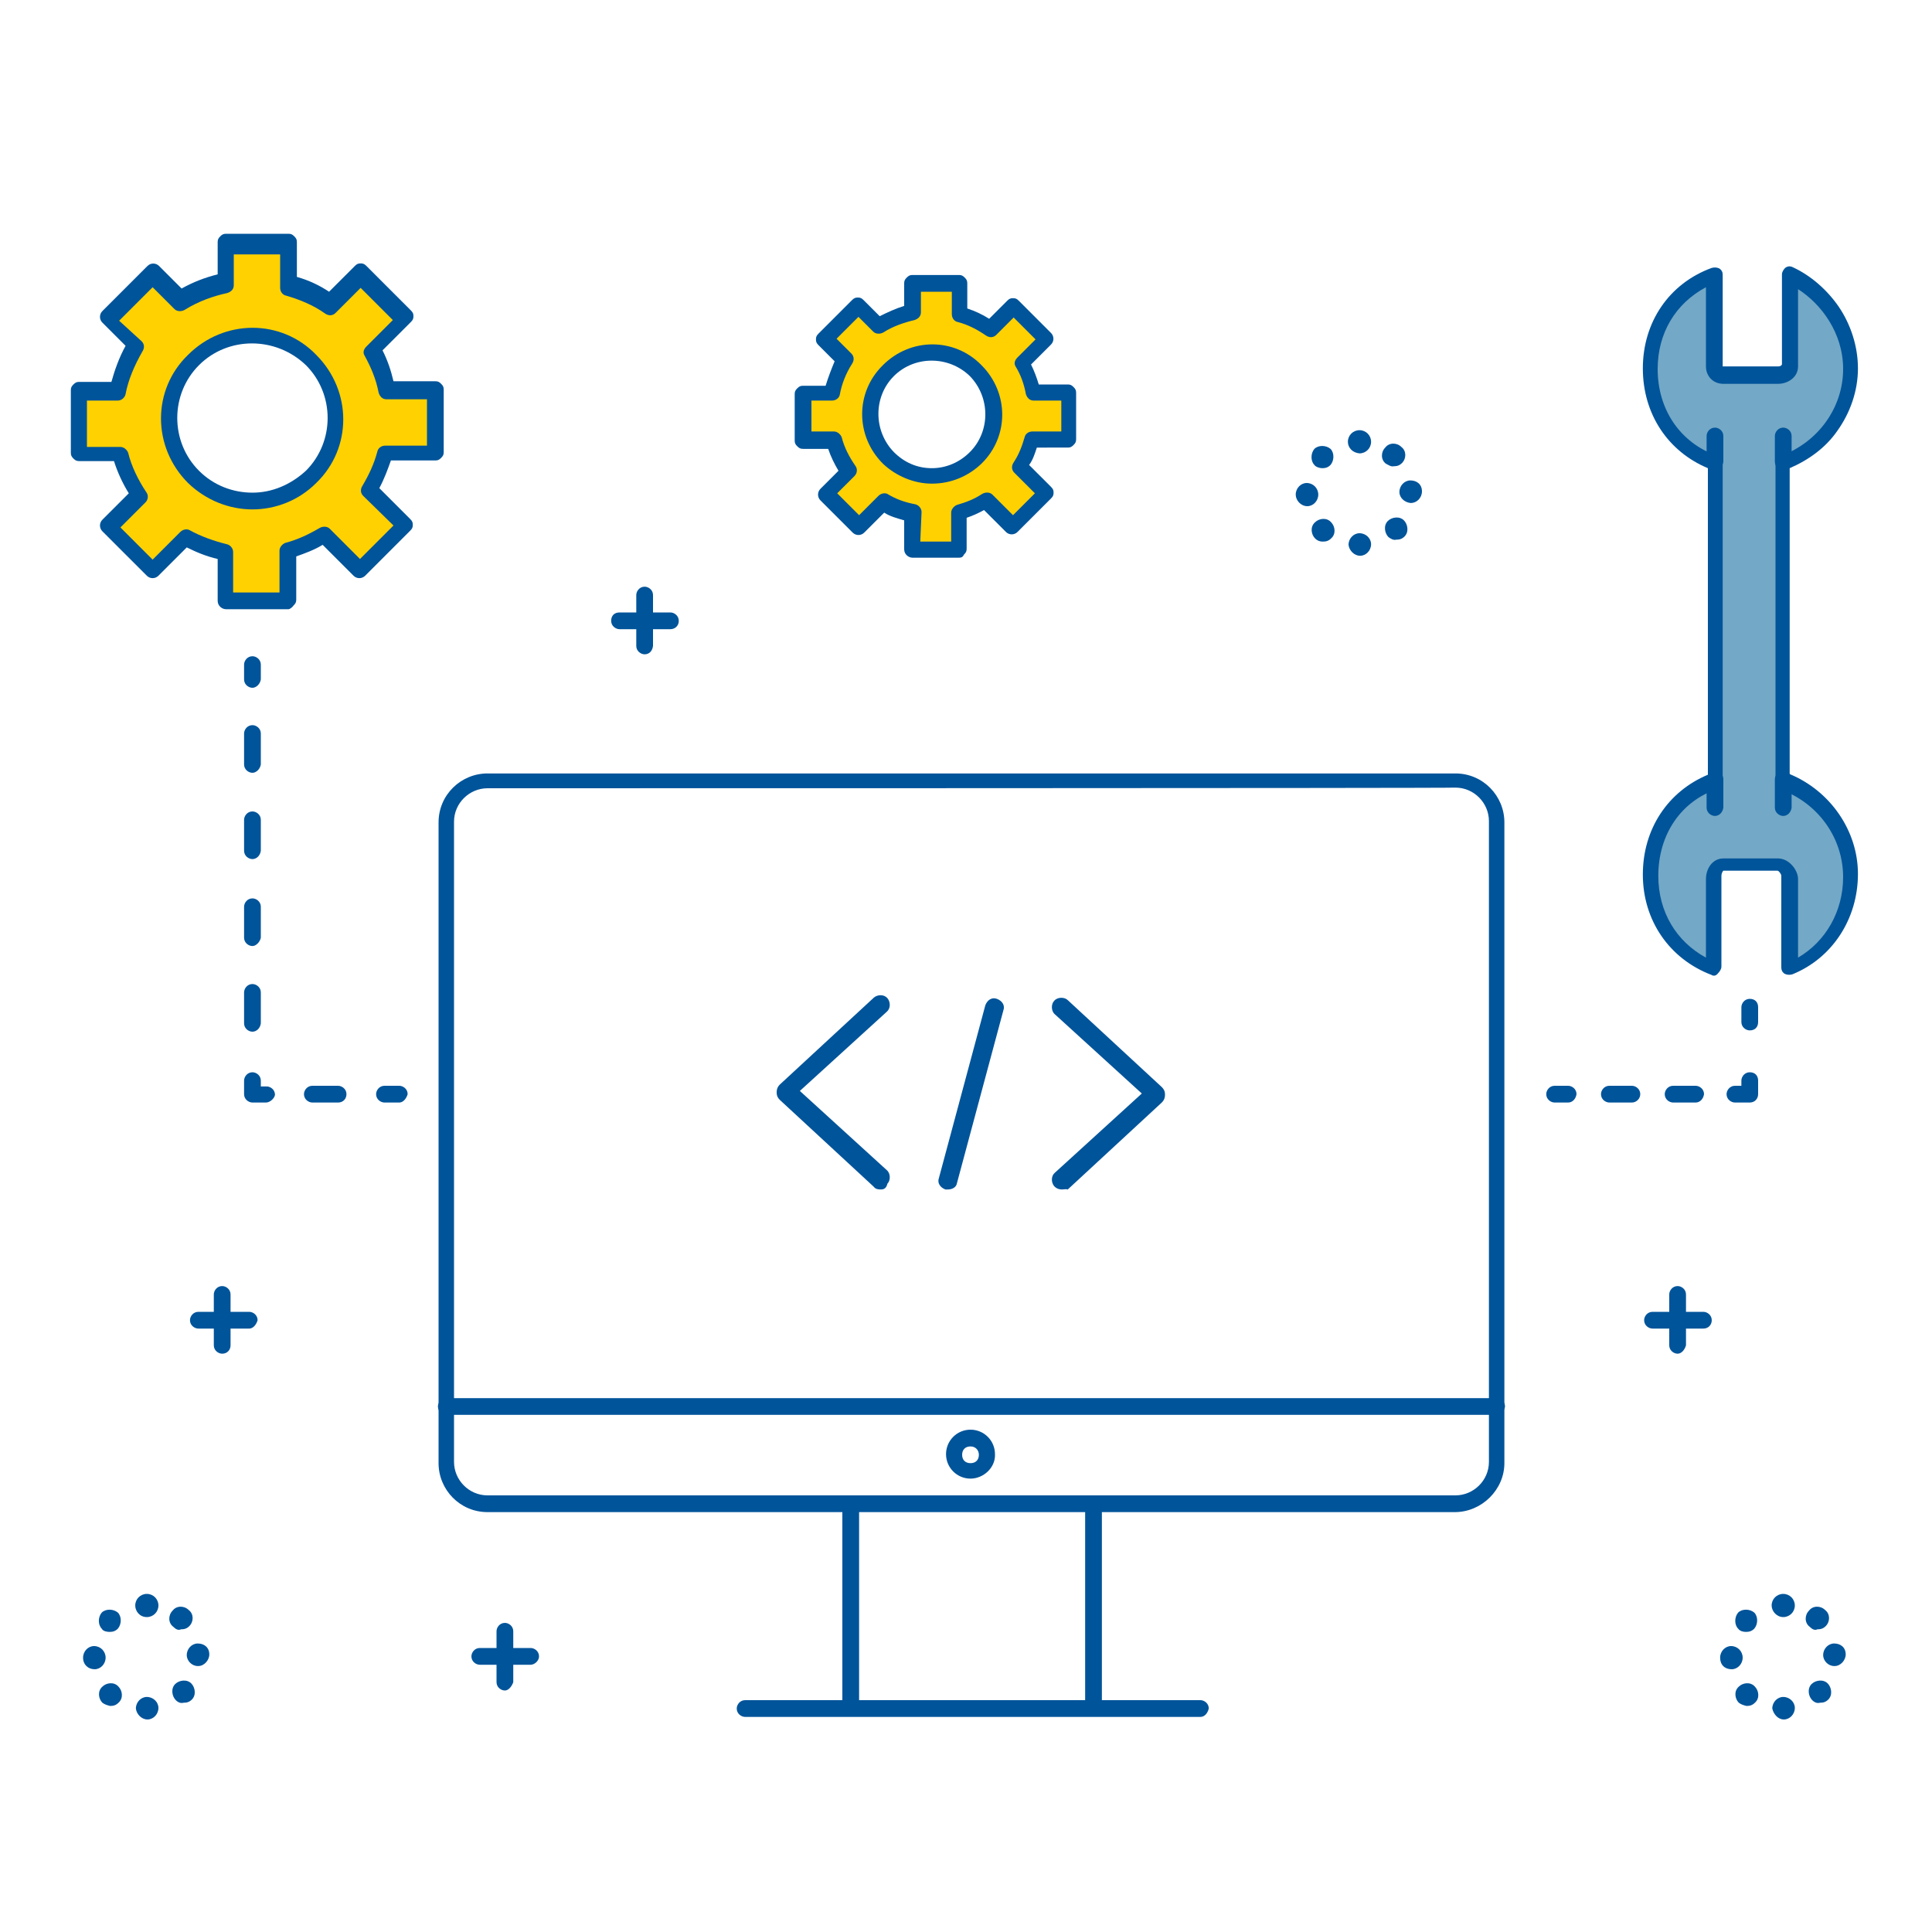<?xml version="1.0" encoding="utf-8"?>
<!-- Generator: Adobe Illustrator 26.0.2, SVG Export Plug-In . SVG Version: 6.00 Build 0)  -->
<svg version="1.1" id="Layer_1" xmlns="http://www.w3.org/2000/svg" xmlns:xlink="http://www.w3.org/1999/xlink" x="0px" y="0px"
	 viewBox="0 0 300 300" style="enable-background:new 0 0 300 300;" xml:space="preserve">
<style type="text/css">
	.st0{fill:#73A8C6;}
	.st1{fill:#FFD100;}
	.st2{fill:#00549A;}
</style>
<g id="Layer_1_00000065767107017195693680000002526119075482226589_">
</g>
<g id="Color">
	<g>
		<g>
			<path class="st0" d="M276.9,121V71.8c6.2-2.2,10.5-7.9,10.5-14.6c0-6.6-4.4-12.2-9.4-14.5v14.1c0,0.9-1,1.4-1.8,1.4h-8.5
				c-0.9,0-1.4-0.5-1.4-1.4V42.6c-6.2,2.3-10,7.9-10,14.5c0,6.7,3.8,12.4,10.1,14.7v49.3c-6.3,2.2-10.1,7.9-10.1,14.6
				c0,6.6,3.8,12.2,9.8,14.5v-14.1c0-0.9,0.6-2.1,1.4-2.1h8.5c0.9,0,1.8,1.2,1.8,2.1v14.1c5.7-2.3,9.4-7.9,9.4-14.5
				C287.4,129,283.1,123.2,276.9,121z"/>
		</g>
	</g>
	<g>
		<path class="st1" d="M165.8,68.5v-7.2h-5.6c-0.3-1.6-0.9-3.1-1.7-4.7l3.8-3.8l-5-5l-3.5,3.5c-1.4-1-3.1-1.8-4.8-2.2v-4.8h-7.2v4.5
			c-1.8,0.4-3.6,1-5.2,2.1l-3.1-3.1l-5.2,5.2l3.1,3.1c-0.9,1.6-1.7,3.4-2.1,5.2h-4.5v7.2h4.8c0.4,1.7,1.2,3.4,2.2,4.8l-3.6,3.6l5,5
			l3.8-3.8c1.4,0.8,3,1.4,4.7,1.7v5.6h7.2v-5.7c1.4-0.4,2.8-0.9,4.1-1.8l4.1,4.1l5.2-5.2l-4.1-4.1c0.8-1.3,1.4-2.7,1.8-4.3H165.8z
			 M151.5,71.1c-3.8,3.8-9.8,3.8-13.6,0c-3.8-3.8-3.8-9.8,0-13.6s9.8-3.8,13.6,0S155.2,67.3,151.5,71.1z"/>
	</g>
	<g>
		<path class="st1" d="M67.5,70.5v-9.7H60c-0.4-2.2-1.2-4.3-2.3-6.2l5-5l-6.9-6.9l-4.7,4.8c-1.9-1.3-4.1-2.3-6.5-3v-6.3h-9.7v6.1
			c-2.5,0.5-4.8,1.4-7,2.7l-4.3-4.3l-7,7l4.3,4.3c-1.3,2.1-2.2,4.5-2.7,7h-6.1v9.7h6.3c0.6,2.3,1.7,4.5,3,6.5l-4.8,4.8l6.9,6.9l5-5
			c1.9,1.2,4,1.8,6.2,2.3v7.4h9.7v-7.8c1.9-0.5,3.9-1.3,5.6-2.5l5.6,5.6l7-7l-5.6-5.6c1.2-1.8,1.9-3.6,2.5-5.7L67.5,70.5z M48.2,74
			c-5,5-13.2,5-18.2,0s-5-13.2,0-18.2s13.2-5,18.2,0S53.3,69,48.2,74z"/>
	</g>
</g>
<g id="DEVELOPMENT_1_">
	<g>
		<g>
			<g>
				<g>
					<path class="st2" d="M232.4,219.7H69.3c-0.6,0-1.3-0.5-1.3-1.3c0-0.6,0.5-1.3,1.3-1.3h163.1c0.6,0,1.3,0.5,1.3,1.3
						C233.6,219.1,233.1,219.7,232.4,219.7z"/>
				</g>
				<g>
					<path class="st2" d="M132.1,266c-0.6,0-1.3-0.5-1.3-1.3V234c0-0.6,0.5-1.3,1.3-1.3c0.6,0,1.3,0.5,1.3,1.3v30.7
						C133.2,265.4,132.7,266,132.1,266z"/>
				</g>
				<g>
					<path class="st2" d="M169.8,266c-0.6,0-1.3-0.5-1.3-1.3V234c0-0.6,0.5-1.3,1.3-1.3c0.6,0,1.3,0.5,1.3,1.3v30.7
						C171,265.4,170.5,266,169.8,266z"/>
				</g>
				<g>
					<path class="st2" d="M186.4,266.6h-70.7c-0.6,0-1.3-0.5-1.3-1.3c0-0.6,0.5-1.3,1.3-1.3h70.7c0.6,0,1.3,0.5,1.3,1.3
						C187.5,266.1,187,266.6,186.4,266.6z"/>
				</g>
				<g>
					<path class="st2" d="M150.7,229.6c-2.1,0-3.8-1.7-3.8-3.8c0-2.1,1.7-3.8,3.8-3.8c2.1,0,3.8,1.7,3.8,3.8
						C154.6,227.9,152.7,229.6,150.7,229.6z M150.7,224.6c-0.8,0-1.3,0.5-1.3,1.3c0,0.8,0.5,1.3,1.3,1.3c0.8,0,1.3-0.5,1.3-1.3
						C152,225.2,151.5,224.6,150.7,224.6z"/>
				</g>
			</g>
		</g>
		<g>
			<path class="st2" d="M225.9,234.8H75.7c-4.3,0-7.6-3.5-7.6-7.6v-99.5c0-4.3,3.5-7.6,7.6-7.6h150.3c4.3,0,7.6,3.5,7.6,7.6v99.5
				C233.6,231.3,230.1,234.8,225.9,234.8z M75.7,122.4c-2.8,0-5.2,2.3-5.2,5.2V227c0,2.8,2.3,5.2,5.2,5.2h150.3
				c2.8,0,5.2-2.3,5.2-5.2v-99.5c0-2.8-2.3-5.2-5.2-5.2C225.9,122.4,75.7,122.4,75.7,122.4z"/>
		</g>
	</g>
	<g>
		<g>
			<path class="st2" d="M34.5,210.2c-0.6,0-1.3-0.5-1.3-1.3V201c0-0.6,0.5-1.3,1.3-1.3c0.6,0,1.3,0.5,1.3,1.3v7.9
				C35.8,209.6,35.3,210.2,34.5,210.2z"/>
		</g>
		<g>
			<path class="st2" d="M38.7,206.3h-7.9c-0.6,0-1.3-0.5-1.3-1.3c0-0.6,0.5-1.3,1.3-1.3h7.9c0.6,0,1.3,0.5,1.3,1.3
				C39.8,205.7,39.3,206.3,38.7,206.3z"/>
		</g>
	</g>
	<g>
		<g>
			<path class="st2" d="M100.1,101.6c-0.6,0-1.3-0.5-1.3-1.3v-7.9c0-0.6,0.5-1.3,1.3-1.3c0.6,0,1.3,0.5,1.3,1.3v7.9
				C101.3,101.1,100.8,101.6,100.1,101.6z"/>
		</g>
		<g>
			<path class="st2" d="M104.1,97.7h-7.9c-0.6,0-1.3-0.5-1.3-1.3c0-0.8,0.5-1.3,1.3-1.3h7.9c0.6,0,1.3,0.5,1.3,1.3
				C105.4,97.2,104.8,97.7,104.1,97.7z"/>
		</g>
	</g>
	<g>
		<g>
			<path class="st2" d="M260.5,210.2c-0.6,0-1.3-0.5-1.3-1.3V201c0-0.6,0.5-1.3,1.3-1.3c0.6,0,1.3,0.5,1.3,1.3v7.9
				C261.6,209.6,261.1,210.2,260.5,210.2z"/>
		</g>
		<g>
			<path class="st2" d="M264.5,206.3h-7.9c-0.6,0-1.3-0.5-1.3-1.3c0-0.6,0.5-1.3,1.3-1.3h7.9c0.6,0,1.3,0.5,1.3,1.3
				C265.8,205.7,265.3,206.3,264.5,206.3z"/>
		</g>
	</g>
	<g>
		<g>
			<path class="st2" d="M78.4,262.5c-0.6,0-1.3-0.5-1.3-1.3v-7.9c0-0.6,0.5-1.3,1.3-1.3c0.6,0,1.3,0.5,1.3,1.3v7.9
				C79.5,261.8,79,262.5,78.4,262.5z"/>
		</g>
		<g>
			<path class="st2" d="M82.4,258.5h-7.9c-0.6,0-1.3-0.5-1.3-1.3c0-0.6,0.5-1.3,1.3-1.3h7.9c0.6,0,1.3,0.5,1.3,1.3
				C83.7,257.9,83,258.5,82.4,258.5z"/>
		</g>
	</g>
	<g>
		<path class="st2" d="M21.1,265.3c0-1,0.8-1.8,1.7-1.8l0,0c1,0,1.8,0.8,1.8,1.7l0,0c0,1-0.8,1.8-1.7,1.8l0,0l0,0l0,0
			C22,267,21.2,266.2,21.1,265.3z M15.9,264.4L15.9,264.4c-0.6-0.6-0.8-1.8,0-2.5l0,0c0.6-0.6,1.8-0.8,2.5,0l0,0l0,0l0,0
			c0.6,0.6,0.8,1.8,0,2.5l0,0c-0.4,0.4-0.8,0.5-1.3,0.5l0,0C16.7,264.8,16.3,264.7,15.9,264.4z M27.3,264c-0.6-0.6-0.8-1.8-0.1-2.5
			l0,0c0.6-0.6,1.8-0.8,2.5-0.1l0,0c0.6,0.6,0.8,1.8,0.1,2.5l0,0c-0.4,0.4-0.8,0.5-1.3,0.5l0,0C28.1,264.5,27.7,264.4,27.3,264z
			 M12.9,257.4c0-1,0.8-1.8,1.7-1.8l0,0c1,0,1.8,0.8,1.8,1.8l0,0c0,1-0.8,1.8-1.7,1.8l0,0l0,0l0,0C13.7,259.2,12.9,258.5,12.9,257.4
			z M29,257c0-1,0.8-1.8,1.7-1.8l0,0c1,0,1.8,0.6,1.8,1.7l0,0c0,0.9-0.8,1.8-1.7,1.8l0,0c0,0,0,0-0.1,0l0,0
			C29.8,258.7,29,257.9,29,257z M15.8,252.9c-0.6-0.6-0.6-1.8,0-2.5l0,0c0.6-0.6,1.8-0.6,2.5,0l0,0c0.6,0.6,0.6,1.8,0,2.5l0,0
			c-0.4,0.4-0.8,0.5-1.3,0.5l0,0C16.6,253.4,16,253.3,15.8,252.9z M26.9,252.6c-0.8-0.6-0.8-1.8-0.1-2.5l0,0
			c0.6-0.8,1.8-0.8,2.5-0.1l0,0c0.8,0.6,0.8,1.8,0.1,2.5l0,0c-0.4,0.4-0.8,0.5-1.3,0.5l0,0C27.7,253.2,27.3,253,26.9,252.6z
			 M21,249.3c0-1,0.8-1.8,1.8-1.8l0,0c1,0,1.8,0.8,1.8,1.8l0,0c0,1-0.8,1.8-1.8,1.8l0,0C21.7,251.1,21,250.2,21,249.3z"/>
	</g>
	<g>
		<path class="st2" d="M209.4,84.6c0-1,0.8-1.8,1.7-1.8l0,0c1,0,1.8,0.8,1.8,1.7l0,0c0,1-0.8,1.8-1.7,1.8l0,0l0,0l0,0
			C210.3,86.3,209.5,85.5,209.4,84.6z M204.2,83.6c-0.6-0.6-0.8-1.8,0-2.5l0,0c0.6-0.6,1.8-0.8,2.5,0l0,0l0,0l0,0
			c0.6,0.6,0.8,1.8,0,2.5l0,0c-0.4,0.4-0.8,0.5-1.3,0.5l0,0C205,84.1,204.6,84,204.2,83.6z M215.6,83.4c-0.6-0.6-0.8-1.8-0.1-2.5
			l0,0c0.6-0.6,1.8-0.8,2.5-0.1l0,0c0.6,0.6,0.8,1.8,0.1,2.5l0,0c-0.4,0.4-0.8,0.5-1.3,0.5l0,0C216.4,83.9,216,83.7,215.6,83.4z
			 M201.2,76.8c0-1,0.8-1.8,1.7-1.8l0,0c1,0,1.8,0.8,1.8,1.8l0,0c0,1-0.8,1.8-1.7,1.8l0,0l0,0l0,0C202,78.6,201.2,77.7,201.2,76.8z
			 M217.3,76.4c0-1,0.8-1.8,1.7-1.8l0,0c1,0,1.8,0.6,1.8,1.7l0,0c0,1-0.8,1.8-1.7,1.8l0,0c0,0,0,0-0.1,0l0,0
			C218.1,78,217.3,77.3,217.3,76.4z M204.1,72.2c-0.6-0.6-0.6-1.8,0-2.5l0,0c0.6-0.6,1.8-0.6,2.5,0l0,0c0.6,0.6,0.6,1.8,0,2.5l0,0
			c-0.4,0.4-0.8,0.5-1.3,0.5l0,0C204.9,72.7,204.3,72.5,204.1,72.2z M215.2,72L215.2,72L215.2,72c-0.8-0.6-0.8-1.8-0.1-2.5l0,0
			c0.6-0.8,1.8-0.8,2.5-0.1l0,0c0.8,0.6,0.8,1.8,0.1,2.5l0,0c-0.4,0.4-0.8,0.5-1.3,0.5l0,0C216,72.5,215.6,72.2,215.2,72z
			 M209.3,68.6c0-1,0.8-1.8,1.8-1.8l0,0c1,0,1.8,0.8,1.8,1.8l0,0c0,1-0.8,1.8-1.8,1.8l0,0C210,70.3,209.3,69.5,209.3,68.6z"/>
	</g>
	<g>
		<path class="st2" d="M275.2,265.3c0-1,0.8-1.8,1.7-1.8l0,0c1,0,1.8,0.8,1.8,1.7l0,0c0,1-0.8,1.8-1.7,1.8l0,0l0,0l0,0
			C276.1,267,275.4,266.2,275.2,265.3z M270,264.4L270,264.4c-0.6-0.6-0.8-1.8,0-2.5l0,0c0.6-0.6,1.8-0.8,2.5,0l0,0l0,0l0,0
			c0.6,0.6,0.8,1.8,0,2.5l0,0c-0.4,0.4-0.8,0.5-1.3,0.5l0,0C270.8,264.8,270.4,264.7,270,264.4z M281.4,264
			c-0.6-0.6-0.8-1.8-0.1-2.5l0,0c0.6-0.6,1.8-0.8,2.5-0.1l0,0c0.6,0.6,0.8,1.8,0.1,2.5l0,0c-0.4,0.4-0.8,0.5-1.3,0.5l0,0
			C282.2,264.5,281.8,264.4,281.4,264z M267.1,257.4c0-1,0.8-1.8,1.7-1.8l0,0c1,0,1.8,0.8,1.8,1.8l0,0c0,1-0.8,1.8-1.7,1.8l0,0l0,0
			l0,0C267.8,259.2,267.1,258.5,267.1,257.4z M283.1,257c0-1,0.8-1.8,1.7-1.8l0,0c1,0,1.8,0.6,1.8,1.7l0,0c0,0.9-0.8,1.8-1.7,1.8
			l0,0c0,0,0,0-0.1,0l0,0C283.9,258.7,283.1,257.9,283.1,257z M269.9,252.9c-0.6-0.6-0.6-1.8,0-2.5l0,0c0.6-0.6,1.8-0.6,2.5,0l0,0
			c0.6,0.6,0.6,1.8,0,2.5l0,0c-0.4,0.4-0.8,0.5-1.3,0.5l0,0C270.7,253.4,270.2,253.3,269.9,252.9z M281,252.6
			c-0.8-0.6-0.8-1.8-0.1-2.5l0,0c0.6-0.8,1.8-0.8,2.5-0.1l0,0c0.8,0.6,0.8,1.8,0.1,2.5l0,0c-0.4,0.4-0.8,0.5-1.3,0.5l0,0
			C281.8,253.2,281.4,253,281,252.6z M275.1,249.3c0-1,0.8-1.8,1.8-1.8l0,0c1,0,1.8,0.8,1.8,1.8l0,0c0,1-0.8,1.8-1.8,1.8l0,0
			C275.9,251.1,275.1,250.2,275.1,249.3z"/>
	</g>
	<g>
		<g>
			<path class="st2" d="M136.7,184.7c-0.4,0-0.8-0.1-1-0.4l-14.6-13.5c-0.3-0.3-0.5-0.6-0.5-1.2c0-0.4,0.1-0.8,0.5-1.2l14.6-13.5
				c0.6-0.5,1.6-0.5,2.1,0.1c0.5,0.6,0.5,1.6-0.1,2.1l-13.5,12.3l13.5,12.3c0.6,0.5,0.6,1.6,0.1,2.1
				C137.6,184.6,137.2,184.7,136.7,184.7z"/>
		</g>
		<g>
			<path class="st2" d="M164.9,184.7c-0.4,0-0.8-0.1-1.2-0.5c-0.5-0.6-0.5-1.6,0.1-2.1l13.5-12.3l-13.5-12.3
				c-0.6-0.5-0.6-1.6-0.1-2.1c0.5-0.6,1.6-0.6,2.1-0.1l14.6,13.5c0.3,0.3,0.5,0.6,0.5,1.2c0,0.4-0.1,0.8-0.5,1.2l-14.6,13.5
				C165.5,184.6,165.2,184.7,164.9,184.7z"/>
		</g>
		<g>
			<path class="st2" d="M147.2,184.7c-0.1,0-0.3,0-0.4,0c-0.8-0.3-1.3-1-1-1.8l7.2-26.8c0.3-0.8,1-1.3,1.8-1c0.8,0.3,1.3,1,1,1.8
				l-7.2,26.8C148.5,184.4,147.8,184.7,147.2,184.7z"/>
		</g>
	</g>
	<g>
		<g>
			<path class="st2" d="M266.2,151.5c-0.1,0-0.3,0-0.4-0.1c-6.6-2.5-10.7-8.5-10.7-15.6s3.9-12.9,10.1-15.5V72.7
				c-6.2-2.6-10.1-8.4-10.1-15.5c0-7.2,4.1-13.2,10.7-15.6c0.4-0.1,0.8-0.1,1.2,0.1c0.4,0.3,0.5,0.6,0.5,1v14.1c0,0.1,0,0.1,0,0.1
				s0,0,0.1,0h8.5c0.3,0,0.5-0.1,0.6-0.3V42.6c0-0.4,0.3-0.8,0.5-1c0.4-0.3,0.8-0.3,1.2-0.1c2.8,1.3,5.3,3.5,7.1,6.1
				c1.9,2.8,3,6.2,3,9.6c0,3.5-1.2,6.9-3.2,9.7c-1.8,2.6-4.4,4.5-7.4,5.8v47.5c6.3,2.6,10.6,8.8,10.6,15.5c0,7-4,13.1-10.2,15.6
				c-0.4,0.1-0.8,0.1-1.2-0.1c-0.4-0.3-0.5-0.6-0.5-1V136c0-0.3-0.4-0.8-0.6-0.8h-8.4c-0.1,0.1-0.3,0.4-0.3,0.8v14.1
				c0,0.4-0.3,0.8-0.5,1C266.6,151.4,266.3,151.5,266.2,151.5z M264.9,44.6c-4.7,2.5-7.5,7.1-7.5,12.7c0,6.3,3.5,11.5,9.3,13.5
				c0.5,0.1,0.8,0.6,0.8,1.2v49.3c0,0.5-0.4,1-0.8,1.2c-5.7,1.9-9.2,7.1-9.2,13.5c0,5.6,2.8,10.2,7.4,12.7v-12.2
				c0-1.6,1-3.2,2.7-3.2h8.5c1.7,0,3.1,1.8,3.1,3.2v12.2c4.3-2.5,7-7.2,7-12.5c0-6.1-3.9-11.5-9.7-13.6c-0.5-0.1-0.8-0.6-0.8-1.2V72
				c0-0.5,0.4-1,0.8-1.2c5.8-2.1,9.7-7.5,9.7-13.5c0-5.6-3.4-10.1-7-12.4v12c0,1.7-1.6,2.7-3.1,2.7h-8.5c-1.6,0-2.7-1.2-2.7-2.7
				V44.6L264.9,44.6z"/>
		</g>
		<g>
			<path class="st2" d="M266.3,73c-0.6,0-1.3-0.5-1.3-1.3v-4c0-0.6,0.5-1.3,1.3-1.3c0.6,0,1.3,0.5,1.3,1.3v4
				C267.5,72.5,266.9,73,266.3,73z"/>
		</g>
		<g>
			<path class="st2" d="M276.9,73c-0.6,0-1.3-0.5-1.3-1.3v-4c0-0.6,0.5-1.3,1.3-1.3c0.6,0,1.3,0.5,1.3,1.3v4
				C278.1,72.5,277.5,73,276.9,73z"/>
		</g>
		<g>
			<path class="st2" d="M266.3,126.7c-0.6,0-1.3-0.5-1.3-1.3V121c0-0.6,0.5-1.3,1.3-1.3c0.6,0,1.3,0.5,1.3,1.3v4.4
				C267.5,126.2,266.9,126.7,266.3,126.7z"/>
		</g>
		<g>
			<path class="st2" d="M276.9,126.7c-0.6,0-1.3-0.5-1.3-1.3V121c0-0.6,0.5-1.3,1.3-1.3c0.6,0,1.3,0.5,1.3,1.3v4.4
				C278.1,126.2,277.5,126.7,276.9,126.7z"/>
		</g>
	</g>
	<g>
		<g>
			<path class="st2" d="M39.2,79.1c-3.6,0-7.2-1.4-10-4.1c-5.6-5.6-5.6-14.5,0-19.9l0,0c5.6-5.6,14.5-5.6,19.9,0
				c5.6,5.6,5.6,14.5,0,19.9C46.4,77.7,42.8,79.1,39.2,79.1z M30.9,56.7c-4.5,4.5-4.5,11.9,0,16.4c2.3,2.3,5.3,3.4,8.3,3.4
				c3,0,5.9-1.2,8.3-3.4c4.5-4.5,4.5-11.9,0-16.4C42.8,52.2,35.4,52.2,30.9,56.7L30.9,56.7z"/>
		</g>
		<g>
			<path class="st2" d="M44.8,94.6L44.8,94.6h-9.7c-0.6,0-1.3-0.5-1.3-1.3v-6.5c-1.7-0.4-3.2-1-4.8-1.8l-4.4,4.4
				c-0.5,0.5-1.3,0.5-1.8,0l-6.9-6.9c-0.5-0.5-0.5-1.3,0-1.8l4.1-4.1c-1-1.6-1.8-3.4-2.3-5h-5.4l0,0c-0.4,0-0.6-0.1-0.9-0.4
				c-0.3-0.3-0.4-0.5-0.4-0.9v-9.7c0-0.4,0.1-0.6,0.4-0.9s0.5-0.4,0.9-0.4h5c0.5-1.8,1.2-3.8,2.2-5.6l-3.6-3.6
				c-0.5-0.5-0.5-1.3,0-1.8l7-7c0.5-0.5,1.3-0.5,1.8,0l3.5,3.5c1.8-1,3.6-1.7,5.6-2.2v-5c0-0.4,0.1-0.6,0.4-0.9
				c0.3-0.3,0.5-0.4,0.9-0.4h9.7c0.4,0,0.6,0.1,0.9,0.4c0.3,0.3,0.4,0.5,0.4,0.9V43c1.8,0.5,3.5,1.3,5,2.3l4-4
				c0.3-0.3,0.5-0.4,0.9-0.4c0.4,0,0.6,0.1,0.9,0.4l6.9,6.9c0.3,0.3,0.4,0.5,0.4,0.9c0,0.4-0.1,0.6-0.4,0.9l-4.4,4.4
				c0.8,1.6,1.3,3.1,1.7,4.8h6.5l0,0c0.4,0,0.6,0.1,0.9,0.4c0.3,0.3,0.4,0.5,0.4,0.9v9.7c0,0.4-0.1,0.6-0.4,0.9s-0.5,0.4-0.9,0.4
				l0,0h-6.9c-0.5,1.4-1,2.8-1.8,4.3l4.8,4.8c0.3,0.3,0.4,0.5,0.4,0.9c0,0.4-0.1,0.6-0.4,0.9l-7,7c-0.5,0.5-1.3,0.5-1.8,0l-4.8-4.8
				c-1.3,0.8-2.7,1.3-4.1,1.8v6.7c0,0.4-0.1,0.6-0.4,0.9C45.4,94.3,45,94.6,44.8,94.6z M36.2,92h7.2v-6.5c0-0.5,0.4-1,0.9-1.2
				c1.9-0.5,3.6-1.3,5.3-2.3c0.5-0.3,1.2-0.3,1.6,0.1l4.7,4.7l5.2-5.2L56.4,77c-0.4-0.4-0.5-1-0.1-1.6c1-1.7,1.8-3.4,2.3-5.3
				c0.1-0.5,0.6-0.9,1.2-0.9l0,0h6.5V62H60l0,0c-0.6,0-1-0.4-1.2-1c-0.4-2.1-1.2-4-2.2-5.8c-0.3-0.5-0.1-1,0.3-1.4l4.1-4.1l-5-5
				l-3.9,3.9c-0.4,0.4-1,0.5-1.6,0.1c-1.8-1.3-4-2.2-6.1-2.8c-0.5-0.1-0.9-0.6-0.9-1.2v-5.2h-7.2v4.8c0,0.6-0.4,1-1,1.2
				c-2.3,0.5-4.5,1.3-6.6,2.6c-0.5,0.3-1.2,0.3-1.6-0.1l-3.4-3.4l-5.2,5.2L22,53c0.4,0.4,0.5,1,0.1,1.6c-1.2,2.1-2.2,4.4-2.6,6.6
				c-0.1,0.5-0.6,1-1.2,1h-4.8v7.2h5.2l0,0c0.5,0,1,0.4,1.2,0.9c0.5,2.1,1.6,4.3,2.8,6.1c0.4,0.5,0.3,1.2-0.1,1.6l-3.9,3.9l5,5
				l4.3-4.3c0.4-0.4,1-0.5,1.4-0.3c1.8,1,3.8,1.7,5.8,2.2c0.5,0.1,1,0.6,1,1.2L36.2,92z"/>
		</g>
	</g>
	<g>
		<g>
			<path class="st2" d="M144.7,75.1c-2.8,0-5.6-1.2-7.6-3.1c-4.3-4.3-4.3-11.1,0-15.3l0,0c4.3-4.3,11.1-4.3,15.3,0
				c4.3,4.3,4.3,11.1,0,15.3C150.3,74,147.6,75.1,144.7,75.1z M138.8,58.4c-3.2,3.2-3.2,8.5,0,11.8c1.6,1.6,3.6,2.5,5.9,2.5
				c2.2,0,4.3-0.9,5.9-2.5c3.2-3.2,3.2-8.5,0-11.8C147.3,55.2,142,55.2,138.8,58.4L138.8,58.4z"/>
		</g>
		<g>
			<path class="st2" d="M148.9,86.6L148.9,86.6h-7.2c-0.6,0-1.3-0.5-1.3-1.3v-4.5c-1-0.3-2.2-0.6-3.1-1.2l-3.1,3.1
				c-0.5,0.5-1.3,0.5-1.8,0l-5-5c-0.5-0.5-0.5-1.3,0-1.8l2.8-2.8c-0.6-1-1.2-2.2-1.6-3.4h-3.9l0,0c-0.4,0-0.6-0.1-0.9-0.4
				c-0.3-0.3-0.4-0.5-0.4-0.9v-7.2c0-0.4,0.1-0.6,0.4-0.9c0.3-0.3,0.5-0.4,0.9-0.4h3.5c0.4-1.3,0.9-2.6,1.4-3.8l-2.5-2.5
				c-0.3-0.3-0.4-0.5-0.4-0.9c0-0.4,0.1-0.6,0.4-0.9l5.2-5.2c0.3-0.3,0.5-0.4,0.9-0.4c0.4,0,0.6,0.1,0.9,0.4l2.5,2.5
				c1.2-0.6,2.5-1.2,3.8-1.6V44c0-0.4,0.1-0.6,0.4-0.9c0.3-0.3,0.5-0.4,0.9-0.4h7.2c0.4,0,0.6,0.1,0.9,0.4c0.3,0.3,0.4,0.5,0.4,0.9
				v3.9c1.2,0.4,2.3,0.9,3.4,1.6l2.8-2.8c0.3-0.3,0.5-0.4,0.9-0.4s0.6,0.1,0.9,0.4l5,5c0.5,0.5,0.5,1.3,0,1.8l-3.1,3.1
				c0.5,1,0.9,2.1,1.2,3.1h4.5l0,0c0.4,0,0.6,0.1,0.9,0.4c0.3,0.3,0.4,0.5,0.4,0.9v7.2c0,0.4-0.1,0.6-0.4,0.9
				c-0.3,0.3-0.5,0.4-0.9,0.4l0,0H161c-0.3,0.9-0.6,1.9-1.2,2.7l3.4,3.4c0.3,0.3,0.4,0.5,0.4,0.9c0,0.4-0.1,0.6-0.4,0.9l-5.2,5.2
				c-0.5,0.5-1.3,0.5-1.8,0l-3.4-3.4c-0.9,0.5-1.8,0.9-2.7,1.2v4.8c0,0.4-0.1,0.6-0.4,0.9C149.5,86.5,149.3,86.6,148.9,86.6z
				 M142.9,84.1h4.8v-4.5c0-0.5,0.4-1,0.9-1.2c1.4-0.4,2.7-0.9,3.9-1.7c0.5-0.3,1.2-0.3,1.6,0.1l3.2,3.2l3.4-3.4l-3.2-3.2
				c-0.4-0.4-0.5-1-0.1-1.6c0.8-1.2,1.3-2.5,1.7-3.9c0.1-0.5,0.6-0.9,1.2-0.9l0,0h4.5v-4.8h-4.3l0,0c-0.6,0-1-0.4-1.2-1
				c-0.3-1.6-0.8-3-1.6-4.3c-0.3-0.5-0.1-1,0.3-1.4l2.8-2.8l-3.4-3.4l-2.7,2.7c-0.4,0.4-1,0.5-1.6,0.1c-1.3-0.9-2.8-1.7-4.4-2.1
				c-0.5-0.1-0.9-0.6-0.9-1.2v-3.5H143v3.2c0,0.6-0.4,1-1,1.2c-1.7,0.4-3.4,1-4.8,1.9c-0.5,0.3-1.2,0.3-1.6-0.1l-2.3-2.3l-3.4,3.4
				l2.3,2.3c0.4,0.4,0.5,1,0.1,1.6c-0.9,1.4-1.6,3.1-1.9,4.8c-0.1,0.5-0.6,0.9-1.2,0.9l0,0h-3.2v4.8h3.5l0,0c0.5,0,1,0.4,1.2,0.9
				c0.4,1.6,1.2,3.1,2.1,4.4c0.4,0.5,0.3,1.2-0.1,1.6l-2.7,2.7l3.4,3.4l3-3c0.4-0.4,1-0.5,1.4-0.3c1.3,0.8,2.7,1.3,4.3,1.6
				c0.5,0.1,1,0.6,1,1.2L142.9,84.1z"/>
		</g>
	</g>
	<g>
		<g>
			<path class="st2" d="M39.2,106.8c-0.6,0-1.3-0.5-1.3-1.3v-2.3c0-0.6,0.5-1.3,1.3-1.3c0.6,0,1.3,0.5,1.3,1.3v2.3
				C40.4,106.2,39.8,106.8,39.2,106.8z"/>
		</g>
		<g>
			<path class="st2" d="M39.2,160.2c-0.6,0-1.3-0.5-1.3-1.3v-4.8c0-0.6,0.5-1.3,1.3-1.3c0.6,0,1.3,0.5,1.3,1.3v4.8
				C40.4,159.7,39.8,160.2,39.2,160.2z M39.2,146.9c-0.6,0-1.3-0.5-1.3-1.3v-4.8c0-0.6,0.5-1.3,1.3-1.3c0.6,0,1.3,0.5,1.3,1.3v4.8
				C40.4,146.2,39.8,146.9,39.2,146.9z M39.2,133.4c-0.6,0-1.3-0.5-1.3-1.3v-4.8c0-0.6,0.5-1.3,1.3-1.3c0.6,0,1.3,0.5,1.3,1.3v4.8
				C40.4,132.9,39.8,133.4,39.2,133.4z M39.2,120c-0.6,0-1.3-0.5-1.3-1.3v-4.8c0-0.6,0.5-1.3,1.3-1.3c0.6,0,1.3,0.5,1.3,1.3v4.8
				C40.4,119.4,39.8,120,39.2,120z"/>
		</g>
		<g>
			<path class="st2" d="M41.3,171.2h-2.1c-0.6,0-1.3-0.5-1.3-1.3v-2.1c0-0.6,0.5-1.3,1.3-1.3c0.6,0,1.3,0.5,1.3,1.3v0.9h0.9
				c0.6,0,1.3,0.5,1.3,1.3C42.6,170.6,41.9,171.2,41.3,171.2z"/>
		</g>
		<g>
			<path class="st2" d="M52.5,171.2h-4c-0.6,0-1.3-0.5-1.3-1.3c0-0.6,0.5-1.3,1.3-1.3h4c0.6,0,1.3,0.5,1.3,1.3
				C53.8,170.6,53.3,171.2,52.5,171.2z"/>
		</g>
		<g>
			<path class="st2" d="M62,171.2h-2.3c-0.6,0-1.3-0.5-1.3-1.3c0-0.6,0.5-1.3,1.3-1.3H62c0.6,0,1.3,0.5,1.3,1.3
				C63.1,170.6,62.6,171.2,62,171.2z"/>
		</g>
	</g>
	<g>
		<g>
			<path class="st2" d="M271.7,160c-0.6,0-1.3-0.5-1.3-1.3v-2.3c0-0.6,0.5-1.3,1.3-1.3c0.8,0,1.3,0.5,1.3,1.3v2.3
				C273,159.5,272.5,160,271.7,160z"/>
		</g>
		<g>
			<path class="st2" d="M271.7,171.2h-2.3c-0.6,0-1.3-0.5-1.3-1.3c0-0.6,0.5-1.3,1.3-1.3h1v-0.8c0-0.6,0.5-1.3,1.3-1.3
				c0.8,0,1.3,0.5,1.3,1.3v2.1C273,170.6,272.5,171.2,271.7,171.2z"/>
		</g>
		<g>
			<path class="st2" d="M263.3,171.2h-3.5c-0.6,0-1.3-0.5-1.3-1.3c0-0.6,0.5-1.3,1.3-1.3h3.5c0.6,0,1.3,0.5,1.3,1.3
				C264.5,170.6,264,171.2,263.3,171.2z M253.4,171.2h-3.5c-0.6,0-1.3-0.5-1.3-1.3c0-0.6,0.5-1.3,1.3-1.3h3.5c0.6,0,1.3,0.5,1.3,1.3
				C254.7,170.6,254.1,171.2,253.4,171.2z"/>
		</g>
		<g>
			<path class="st2" d="M243.5,171.2h-2.1c-0.6,0-1.3-0.5-1.3-1.3c0-0.6,0.5-1.3,1.3-1.3h2.1c0.6,0,1.3,0.5,1.3,1.3
				C244.7,170.6,244.2,171.2,243.5,171.2z"/>
		</g>
	</g>
</g>
<g id="CREATIVE">
</g>
<g id="SEO">
</g>
<g id="WEB_DESIGN">
</g>
<g id="GRAPHIC">
</g>
</svg>

